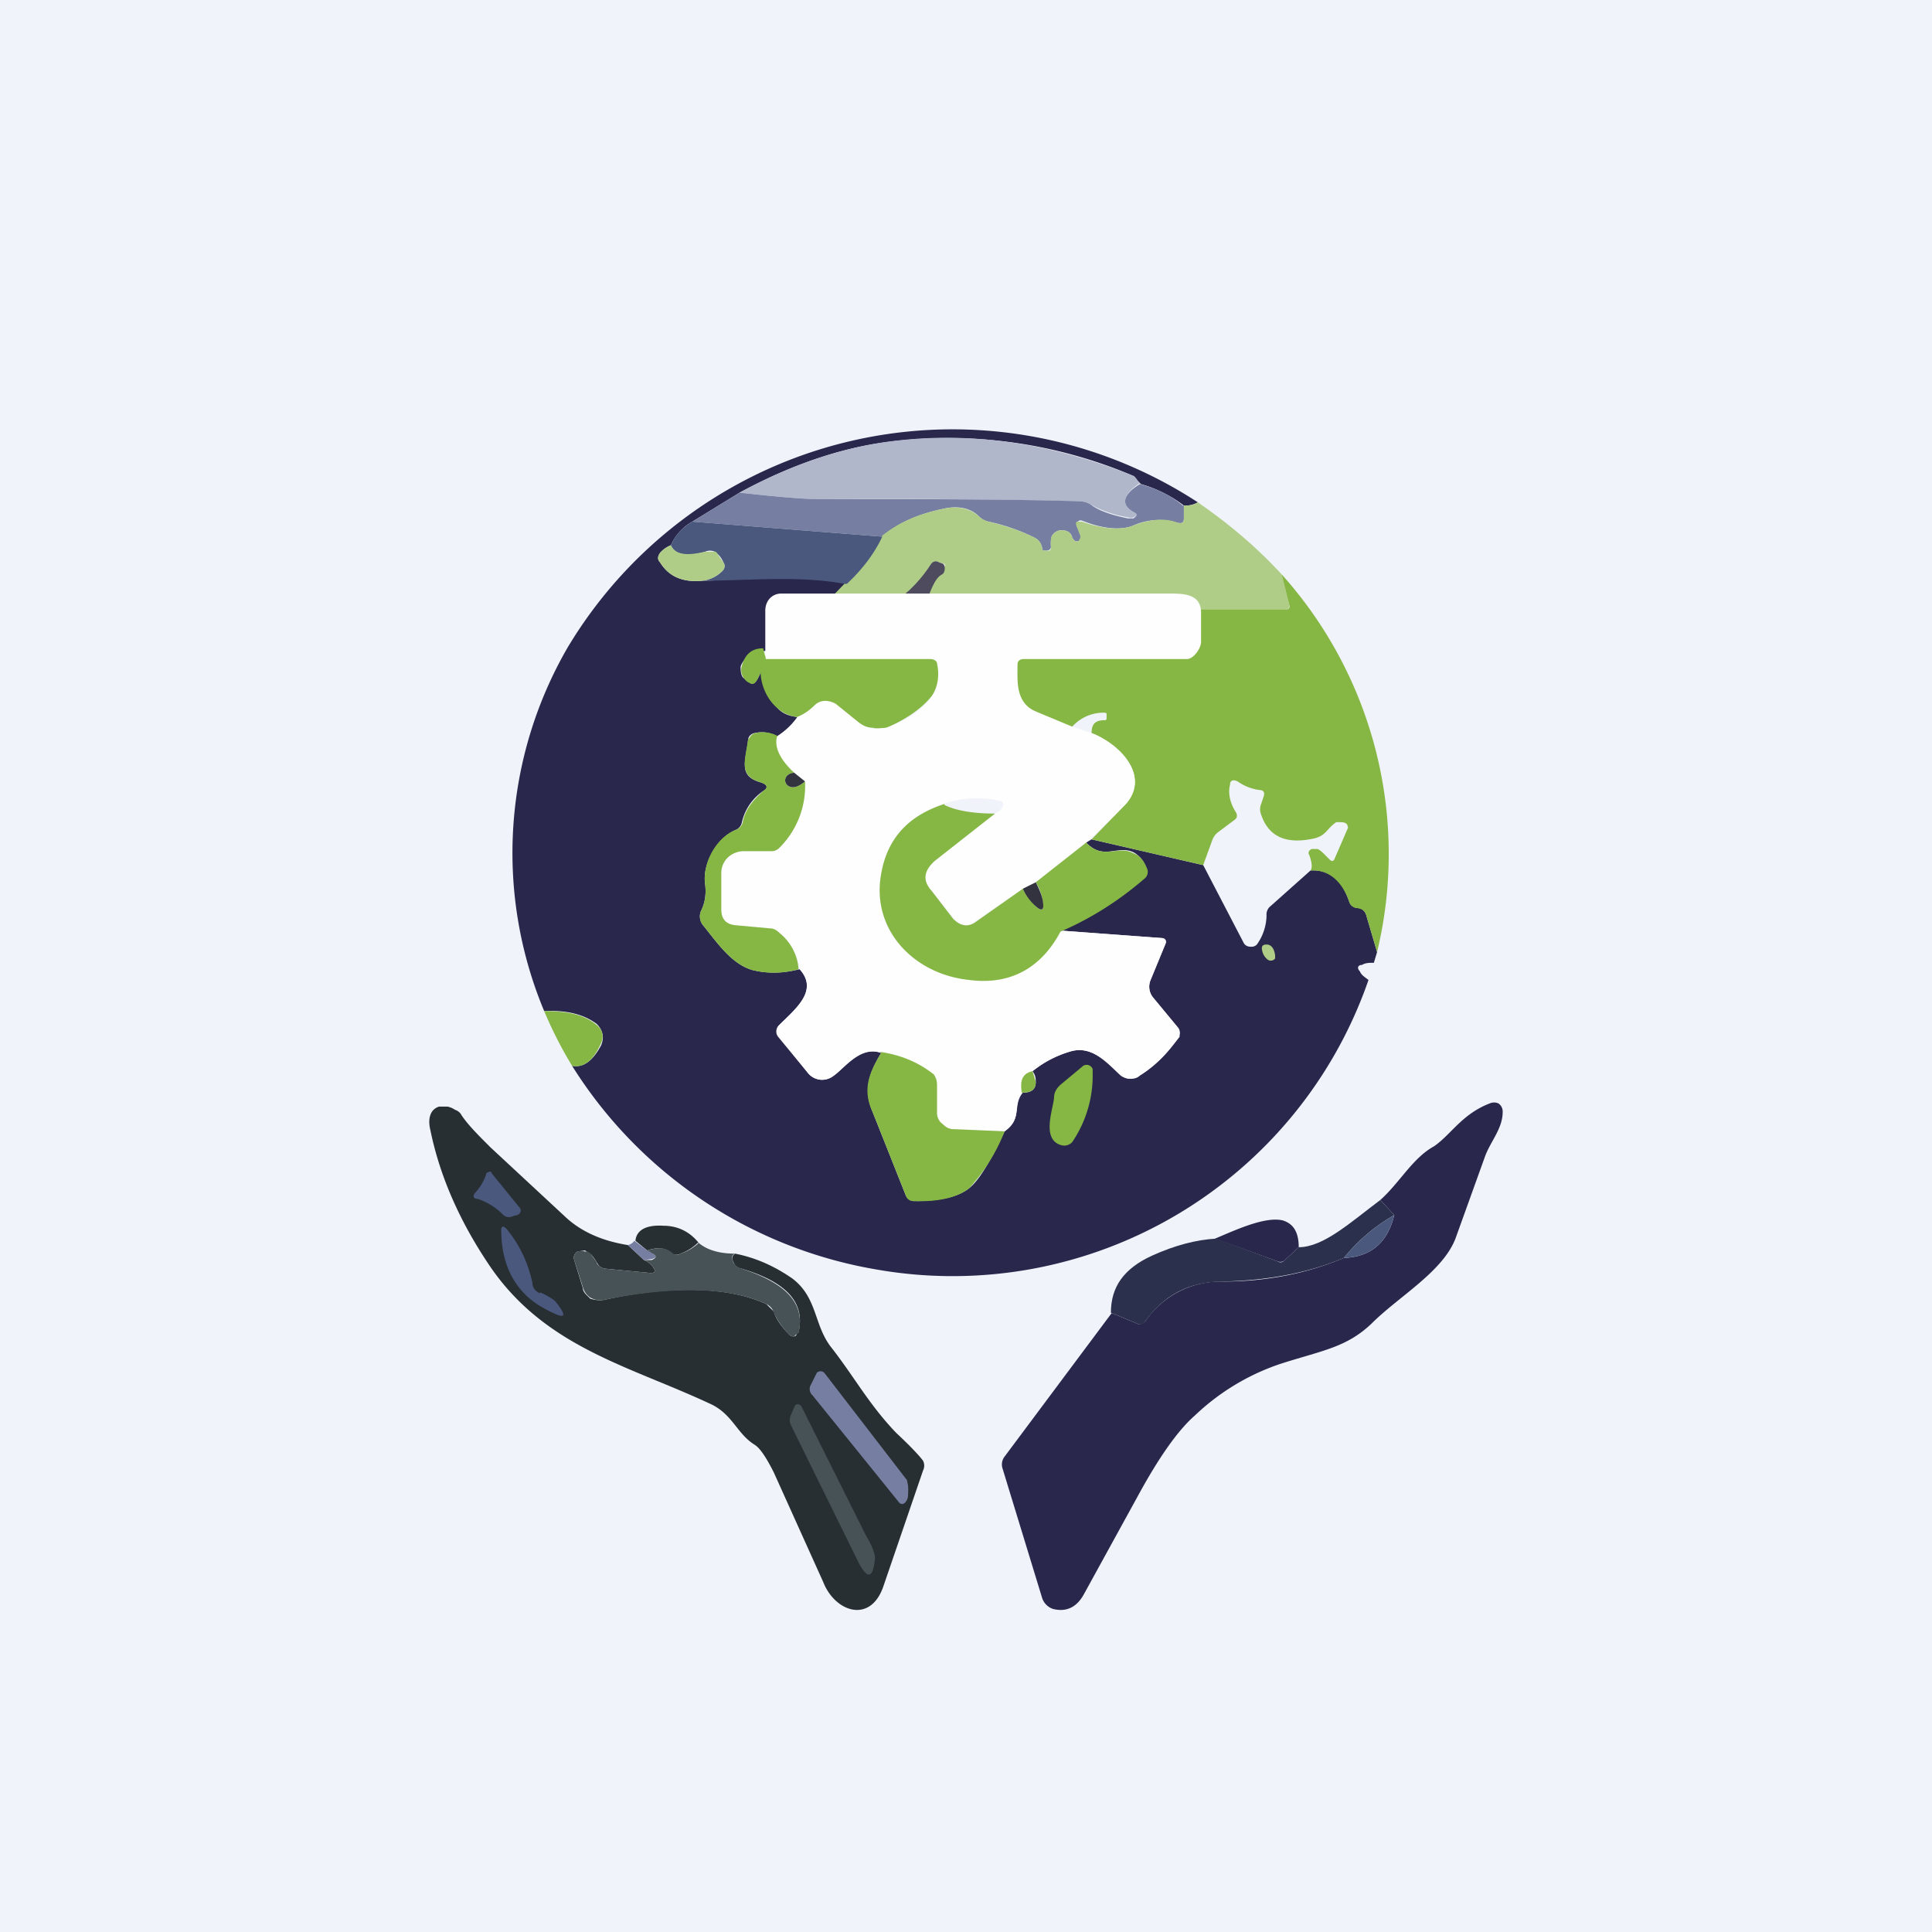 <!-- by TradingView --><svg width="18" height="18" viewBox="0 0 18 18" xmlns="http://www.w3.org/2000/svg"><path fill="#F0F3FA" d="M0 0h18v18H0z"/><path d="M11.16 4.68a.23.23 0 0 1-.13.03 1.2 1.2 0 0 0-.4-.2l-.08-.08a4.4 4.4 0 0 0-2.3-.31c-.43.06-.88.21-1.36.47l-.44.27a.47.47 0 0 0-.2.22.27.27 0 0 0-.1.07c-.02.03-.03.06 0 .09.08.13.21.19.4.17.43 0 1.41-.17 1.5.15l-.66.05c-.04 0-.12-.02-.15 0-.03.03-.04.03-.04.08v.37c-.11 0-.26.03-.3.15 0 .03 0 .07.02.1l.08.06c.03 0 .05-.02.08-.09.01-.04.04-.07.07-.08l.05.02c-.06.29.02.44.23.46a.67.67 0 0 1-.19.18.29.29 0 0 0-.21-.03.08.08 0 0 0-.04.02.07.07 0 0 0-.02.04c-.02.2-.1.34.12.4.06.02.07.05.02.08a.48.48 0 0 0-.2.3.1.1 0 0 1-.05.06c-.18.07-.32.32-.29.51.01.09 0 .17-.04.25a.13.13 0 0 0 .02.13c.13.16.27.37.47.42.13.03.27.03.43-.01.18.2-.04.37-.19.52a.08.08 0 0 0 0 .11l.27.34a.17.17 0 0 0 .12.06.18.18 0 0 0 .12-.04c.1-.07.25-.28.44-.21-.11.18-.17.34-.08.55l.31.78c.02.03.04.05.08.05.24 0 .41-.04.51-.12.1-.08.2-.26.33-.53.17-.12.07-.24.17-.36.08 0 .12-.03.12-.1 0-.03 0-.06-.03-.1.1-.08.21-.14.34-.18.21-.07.35.1.48.21.02.02.05.04.08.04.04 0 .07 0 .1-.03.16-.1.28-.23.36-.36a.07.07 0 0 0 0-.08l-.24-.29a.16.16 0 0 1-.02-.16l.14-.34a.04.04 0 0 0 0-.03.04.04 0 0 0-.03-.02l-.95-.07a2.43 2.43 0 0 0 .8-.53V8.1a.24.24 0 0 0-.12-.16c-.15-.07-.28.08-.44-.09l.05-.03 1.04.24.38.73a.07.07 0 0 0 .06.03.07.07 0 0 0 .06-.02.48.48 0 0 0 .09-.27.1.1 0 0 1 .04-.09l.37-.33c.17-.01.29.08.36.29.01.03.03.05.07.06.02 0 .04 0 .06.02a.1.1 0 0 1 .03.05l.1.34-.03.1c-.04 0-.08 0-.11.02-.04 0-.05.03-.02.06.01.03.04.05.08.08a4.1 4.1 0 0 1-4.57 2.7 4.17 4.17 0 0 1-2.85-1.9c.1.02.19-.04.27-.19.03-.07.02-.14-.04-.2-.12-.09-.28-.13-.49-.12a3.82 3.82 0 0 1 .22-3.39 4.18 4.18 0 0 1 5.87-1.35Z" fill="#29274C"/><path d="M10.62 4.5c-.16.11-.18.2-.06.27.04.02.04.03 0 .05a.08.08 0 0 1-.05 0 1.09 1.09 0 0 1-.35-.12.2.2 0 0 0-.1-.03 82.4 82.4 0 0 0-2.44-.02c-.12 0-.37-.02-.73-.06.48-.26.93-.41 1.35-.47.76-.11 1.53 0 2.31.31.02 0 .04.03.07.08Z" fill="#B1B7CB"/><path d="M11.03 4.71v.12c0 .04-.02.05-.06.04a.59.59 0 0 0-.42.03c-.11.04-.27.03-.47-.05a.04.04 0 0 0-.04.01l-.01.02v.02l.04.08v.04l-.02.02c-.03.01-.04 0-.06-.03-.01-.05-.05-.07-.1-.07a.1.1 0 0 0-.08.04c-.02.02-.02.06-.02.1a.04.04 0 0 1-.01.04.06.06 0 0 1-.03.01c-.03 0-.04 0-.04-.02a.13.13 0 0 0-.07-.1 1.81 1.81 0 0 0-.43-.15.18.18 0 0 1-.09-.05c-.08-.08-.2-.1-.33-.07-.24.05-.42.13-.57.26l-1.77-.14.44-.27c.36.04.6.06.73.06.94 0 1.75 0 2.44.02a.2.2 0 0 1 .1.03c.08.06.2.1.35.13h.05c.04-.03.04-.04 0-.06-.12-.07-.1-.16.06-.26.15.04.28.1.4.2Z" fill="#767EA1"/><path d="m11.94 5.35.07.28c0 .03 0 .05-.03.05l-.88.04c.02-.18-.05-.09-.2-.09-.75.01-1.65.06-2.41.05.03-.08.22-.36.3-.4.02 0 .02-.02 0-.03l-.04-.01c-.03-.02-.06 0-.08.02-.06.1-.15.3-.25.33h-.7c.15-.15.43-.44.5-.6.15-.12.33-.2.57-.25.14-.03.25 0 .33.07.03.03.06.04.09.05.17.04.31.09.43.15.04.02.06.05.07.1 0 .02.01.02.04.02h.03a.04.04 0 0 0 .01-.04c0-.05 0-.1.02-.11a.1.1 0 0 1 .08-.04c.05 0 .09.02.1.07.02.03.03.04.06.03l.01-.02a.04.04 0 0 0 0-.04l-.03-.08a.04.04 0 0 1 0-.04h.05c.2.07.36.08.47.04.15-.06.3-.08.42-.03.04.01.06 0 .06-.04v-.12c.04 0 .08 0 .13-.03.29.2.55.42.78.67Z" fill="#B0CD87"/><path d="M6.45 4.86 8.22 5c-.07.15-.18.3-.33.44h-.02c-.43-.08-.89-.03-1.32-.03a.32.32 0 0 0 .18-.09c.02-.02.03-.05.01-.08a.22.22 0 0 0-.08-.1.11.11 0 0 0-.09 0c-.17.05-.28.03-.32-.06.04-.09.1-.16.2-.22Z" fill="#4A587D"/><path d="M6.25 5.08c.04.09.15.1.32.06h.1l.07.1c.02.03.01.06-.01.08a.32.32 0 0 1-.18.09c-.19.02-.32-.04-.4-.17-.03-.03-.02-.06 0-.09a.27.27 0 0 1 .1-.07Z" fill="#B0CD87"/><path d="M7.43 6.68c-.22-.02-.4-.28-.33-.57l1.62-.05c.03 0 .05.02.06.05.07.33-.26.56-.52.67a.25.25 0 0 1-.13 0A.28.28 0 0 1 8 6.74l-.21-.17a.15.15 0 0 0-.1-.03.14.14 0 0 0-.1.04.51.51 0 0 1-.16.1Z" fill="#86B744"/><path d="M8.64 5.58h-.29c.1-.03.26-.22.32-.32.02-.03.05-.04.08-.02l.03.01c.03.01.03.08 0 .1-.07.03-.11.16-.14.23Z" fill="#4E4B5E"/><path d="M11.94 5.35a3.9 3.9 0 0 1 .89 3.52l-.1-.34a.1.1 0 0 0-.03-.05.14.14 0 0 0-.06-.02.08.08 0 0 1-.07-.06c-.07-.2-.2-.3-.36-.29.02-.03.01-.08-.01-.14-.02-.03 0-.05.02-.06h.05c.02 0 .05.03.09.07l.03.03c.02.02.03.01.04 0l.13-.3-.01-.03c-.02-.02-.04-.02-.08-.02h-.02c-.09.06-.09.12-.2.15-.26.06-.43-.01-.5-.22a.13.13 0 0 1 0-.1l.02-.06c.02-.05 0-.07-.04-.07a.46.46 0 0 1-.2-.08c-.04-.02-.07-.01-.07.03-.02.08 0 .17.05.25.02.03.02.06-.01.08l-.16.12a.18.18 0 0 0-.05.08l-.08.22-1.04-.24.32-.33c.23-.27-.06-.56-.32-.66 0-.08.03-.12.12-.12.01 0 .02 0 .02-.02v-.03c0-.01 0-.02-.02-.02a.39.39 0 0 0-.3.13 1.68 1.68 0 0 1-.36-.15.42.42 0 0 1-.24-.38c0-.03.08-.16.12-.16l1.41-.04c.04 0 .09-.02.12-.05a.16.16 0 0 0 .05-.11v-.2h.89c.03 0 .04-.02.03-.05l-.07-.28Z" fill="#86B744"/><path d="M10.9 5.53c.15 0 .3.01.29.2v.25c0 .06-.07.16-.13.16H9.54c-.04 0-.06.02-.06.05 0 .15-.02.34.15.43l.36.15.18.06c.26.1.55.4.32.66a8.02 8.02 0 0 1-.37.36l-.47.37-.12.06-.44.3c-.07.06-.14.05-.2-.02l-.21-.26c-.09-.1-.08-.2.03-.28l.56-.44c.04-.02.06-.04.07-.06.02-.03 0-.06-.03-.06a.93.93 0 0 0-.52.03c-.36.12-.55.36-.59.72-.05.5.34.87.84.92.37.04.66-.1.84-.46l.95.07a.04.04 0 0 1 .03.02.04.04 0 0 1 0 .03l-.14.34a.16.16 0 0 0 .02.16l.24.29.01.04v.04c-.1.13-.21.26-.37.36a.15.15 0 0 1-.18 0c-.13-.12-.27-.29-.48-.22-.13.04-.24.1-.34.18-.09.02-.12.08-.1.2-.09.12.01.24-.16.36l-.48-.02a.16.16 0 0 1-.1-.05.15.15 0 0 1-.05-.1v-.27a.11.11 0 0 0-.04-.09.91.91 0 0 0-.48-.2c-.2-.07-.34.14-.44.21a.17.17 0 0 1-.12.04.17.17 0 0 1-.12-.06l-.28-.34a.08.08 0 0 1 .01-.11c.15-.15.37-.32.19-.52a.51.51 0 0 0-.19-.34.16.16 0 0 0-.08-.04l-.33-.03c-.09-.01-.13-.06-.13-.15v-.33c0-.05.02-.1.06-.15.04-.04.1-.06.15-.06h.25a.1.1 0 0 0 .08-.03.81.81 0 0 0 .24-.62l-.1-.08c-.13-.12-.19-.23-.16-.34a.67.67 0 0 0 .19-.18.51.51 0 0 0 .16-.11.14.14 0 0 1 .1-.04c.03 0 .07.01.1.03l.21.17c.04.03.08.05.13.06l.13-.01c.26-.1.54-.27.47-.6 0-.02-.03-.04-.06-.04H7.13V5.69c0-.09.06-.16.15-.16h3.62Z" fill="#FEFEFE"/><path d="m7.11 6.04.04.16c-.03 0-.06.04-.07.08-.03.07-.05.1-.08.09a.13.13 0 0 1-.08-.07.12.12 0 0 1-.01-.09c.03-.12.1-.17.2-.17ZM7.24 6.86c-.03.1.03.22.16.34a.1.1 0 0 0-.07.03c-.02.03-.02.05 0 .08.04.04.1.03.17-.03a.81.81 0 0 1-.24.62.1.1 0 0 1-.08.03h-.25a.22.22 0 0 0-.15.06.2.2 0 0 0-.06.15v.33c0 .09.04.14.13.15l.33.03c.03 0 .06.02.08.04.1.08.17.2.18.34a.82.82 0 0 1-.42.01c-.2-.05-.34-.26-.47-.42a.13.13 0 0 1-.02-.13c.04-.08.05-.16.04-.25-.03-.19.1-.44.29-.51a.1.1 0 0 0 .06-.07c.02-.11.09-.2.19-.29.05-.03.04-.06-.02-.08-.21-.06-.15-.2-.12-.4L7 6.85a.08.08 0 0 1 .04-.02.29.29 0 0 1 .21.03Z" fill="#86B744"/><path d="m7.4 7.2.1.08c-.07.06-.13.07-.17.03-.02-.03-.02-.05 0-.08a.1.1 0 0 1 .07-.03Z" fill="#32333F"/><path d="M8.8 7.5c.1.05.26.08.47.08l-.56.44c-.1.09-.12.18-.03.28l.2.26c.07.07.14.08.21.03l.44-.31c.04.08.09.14.14.18.03.02.05.02.05-.02a.47.47 0 0 0-.07-.22l.47-.37c.16.17.29.02.44.1.06.02.1.07.13.15a.08.08 0 0 1-.02.08c-.23.2-.49.37-.79.5-.18.34-.47.5-.85.45-.49-.05-.88-.43-.83-.92.04-.36.23-.6.6-.72Z" fill="#86B744"/><path d="M9.65 8.22c.04.08.07.15.07.22 0 .04-.02.04-.05.02a.46.46 0 0 1-.14-.18l.12-.06Z" fill="#32333F"/><path d="M11.8 8.8c.04 0 .07.03.08.1v.03a.05.05 0 0 1-.07.01.14.14 0 0 1-.05-.08c-.01-.04 0-.06.04-.06Z" fill="#B0CD87"/><path d="M5.33 9.93a3.8 3.8 0 0 1-.26-.51c.21 0 .37.03.49.13.06.05.07.12.03.19-.07.15-.16.21-.26.19ZM8.2 9.8c.2.03.36.1.5.21.02.03.03.06.03.1v.26c0 .04.02.08.05.1.03.03.06.05.1.05l.48.02a1.7 1.7 0 0 1-.33.53c-.1.08-.27.13-.52.12a.07.07 0 0 1-.07-.05l-.31-.78c-.1-.21-.03-.37.08-.55ZM10.18 10a1.1 1.1 0 0 1-.19.64.1.1 0 0 1-.1.03c-.19-.05-.08-.33-.07-.44 0-.06.03-.1.08-.14l.18-.15a.06.06 0 0 1 .1.02V10ZM9.62 9.98l.03.1c0 .07-.04.1-.13.1-.02-.12.01-.18.1-.2Z" fill="#86B744"/><path d="m10.35 12.23.24.1c.03.02.06 0 .08-.02a.85.85 0 0 1 .72-.37c.42 0 .8-.08 1.13-.22.26-.01.41-.15.47-.4l-.13-.14c.18-.16.3-.39.5-.5.16-.11.26-.3.52-.4a.1.1 0 0 1 .08 0 .09.09 0 0 1 .04.08c0 .16-.12.28-.17.43l-.27.75c-.12.31-.53.54-.78.79-.23.22-.45.25-.83.37-.31.1-.59.27-.82.49-.16.14-.34.4-.53.75l-.5.91c-.07.13-.17.17-.29.14a.16.16 0 0 1-.1-.1l-.37-1.21a.12.12 0 0 1 .02-.11l1-1.34Z" fill="#29274C"/><path d="m5.85 11.6.15.14a.2.2 0 0 1 .08.06c.03.04.03.06-.02.06l-.42-.04a.1.1 0 0 1-.05-.02.13.13 0 0 1-.03-.04.56.56 0 0 0-.05-.07l-.06-.04-.07.01c-.03.02-.04.05-.03.08l.08.26c0 .04.04.07.07.1.04.01.08.02.13.01.45-.1 1.08-.16 1.51.04l.07.07c.02.07.07.14.14.21a.05.05 0 0 0 .05.02s.02 0 .02-.02l.02-.02c.08-.34-.23-.5-.53-.59a.13.13 0 0 1-.05-.02.12.12 0 0 1-.03-.05c-.02-.03 0-.06.02-.07.2.04.37.12.53.23.24.18.2.44.37.65.21.27.35.53.6.79.15.14.23.23.25.26a.1.1 0 0 1 0 .09l-.37 1.08c-.12.35-.45.24-.56-.04l-.46-1.02c-.07-.14-.13-.23-.18-.26-.16-.1-.2-.27-.39-.37-.76-.36-1.56-.53-2.08-1.3-.27-.4-.46-.82-.55-1.26-.02-.08-.01-.14.02-.18a.13.13 0 0 1 .06-.04h.08a.2.2 0 0 1 .07.03c.03.01.05.03.06.05.06.09.15.18.27.3l.7.65c.14.13.33.22.58.26Z" fill="#272F32"/><path d="m4.58 10.93.26.32a.04.04 0 0 1 .01.04.05.05 0 0 1-.03.03l-.04.01a.08.08 0 0 1-.1-.02.59.59 0 0 0-.23-.14c-.04 0-.05-.03-.02-.06a.49.49 0 0 0 .1-.17v-.01l.02-.01a.03.03 0 0 1 .03 0Z" fill="#4A587D"/><path d="m12.86 11.18.13.14c-.19.11-.34.24-.47.4-.33.14-.71.21-1.13.22-.31 0-.55.13-.72.37-.02.03-.05.04-.08.02l-.24-.1c0-.24.12-.41.38-.53.22-.1.42-.15.6-.16l.57.21c.03.02.05.01.07-.01l.13-.12c.23 0 .48-.23.76-.44Z" fill="#2B304D"/><path d="M12.99 11.32c-.06.25-.21.39-.47.4.13-.16.28-.29.47-.4Z" fill="#4A587D"/><path d="m12.1 11.62-.13.12a.06.06 0 0 1-.07.01l-.58-.21c.17-.07.46-.21.63-.17.1.03.15.11.15.25Z" fill="#29274C"/><path d="M5.03 12.04a.6.6 0 0 1 .14.08c.13.16.1.18-.1.07-.26-.14-.4-.39-.4-.73 0-.04.02-.04.05-.01.13.16.2.32.24.5 0 .05.03.08.07.1Z" fill="#4A587D"/><path d="M6.5 11.58a.45.45 0 0 1-.16.1.08.08 0 0 1-.08 0c-.06-.06-.14-.06-.23-.03l-.11-.09c.01-.1.1-.15.26-.14.14 0 .25.06.33.16Z" fill="#272F32"/><path d="M6.03 11.65c.02 0 .04.01.05.03.04.02.04.04-.01.05l-.07.01-.15-.14a.1.1 0 0 0 .06-.04l.12.09Z" fill="#767EA1"/><path d="M6.85 11.68c-.03.01-.04.04-.02.07 0 .02.02.03.03.05l.05.02c.3.1.61.26.53.6l-.02.01-.02.02a.05.05 0 0 1-.05-.02.65.65 0 0 1-.14-.2.13.13 0 0 0-.07-.08c-.43-.2-1.06-.13-1.51-.04-.05.01-.09 0-.13-.02a.17.17 0 0 1-.07-.1l-.08-.25c-.01-.03 0-.06.03-.08a.12.12 0 0 1 .07 0c.02 0 .04 0 .06.03l.05.07c0 .02.02.03.03.04a.1.1 0 0 0 .05.02l.42.04c.05 0 .05-.02.02-.06a.2.2 0 0 0-.08-.06h.07c.05-.02.05-.04.01-.06a.17.17 0 0 0-.05-.03c.1-.03.17-.03.23.02.02.02.05.03.08.01a.45.45 0 0 0 .17-.1c.07.06.18.1.34.1Z" fill="#465255"/><path d="m7.55 12.91.05-.1.01-.02a.05.05 0 0 1 .07 0l.77 1 .01.05a.5.5 0 0 1 0 .08.1.1 0 0 1-.02.07c-.02.03-.05.03-.07 0l-.8-.99a.08.08 0 0 1-.02-.09Z" fill="#767EA1"/><path d="m7.47 13.11.6 1.2c.06.1.09.18.08.23-.02.17-.07.17-.15.02l-.63-1.28a.11.11 0 0 1 0-.1l.03-.07.01-.02a.04.04 0 0 1 .06.02Z" fill="#465255"/></svg>